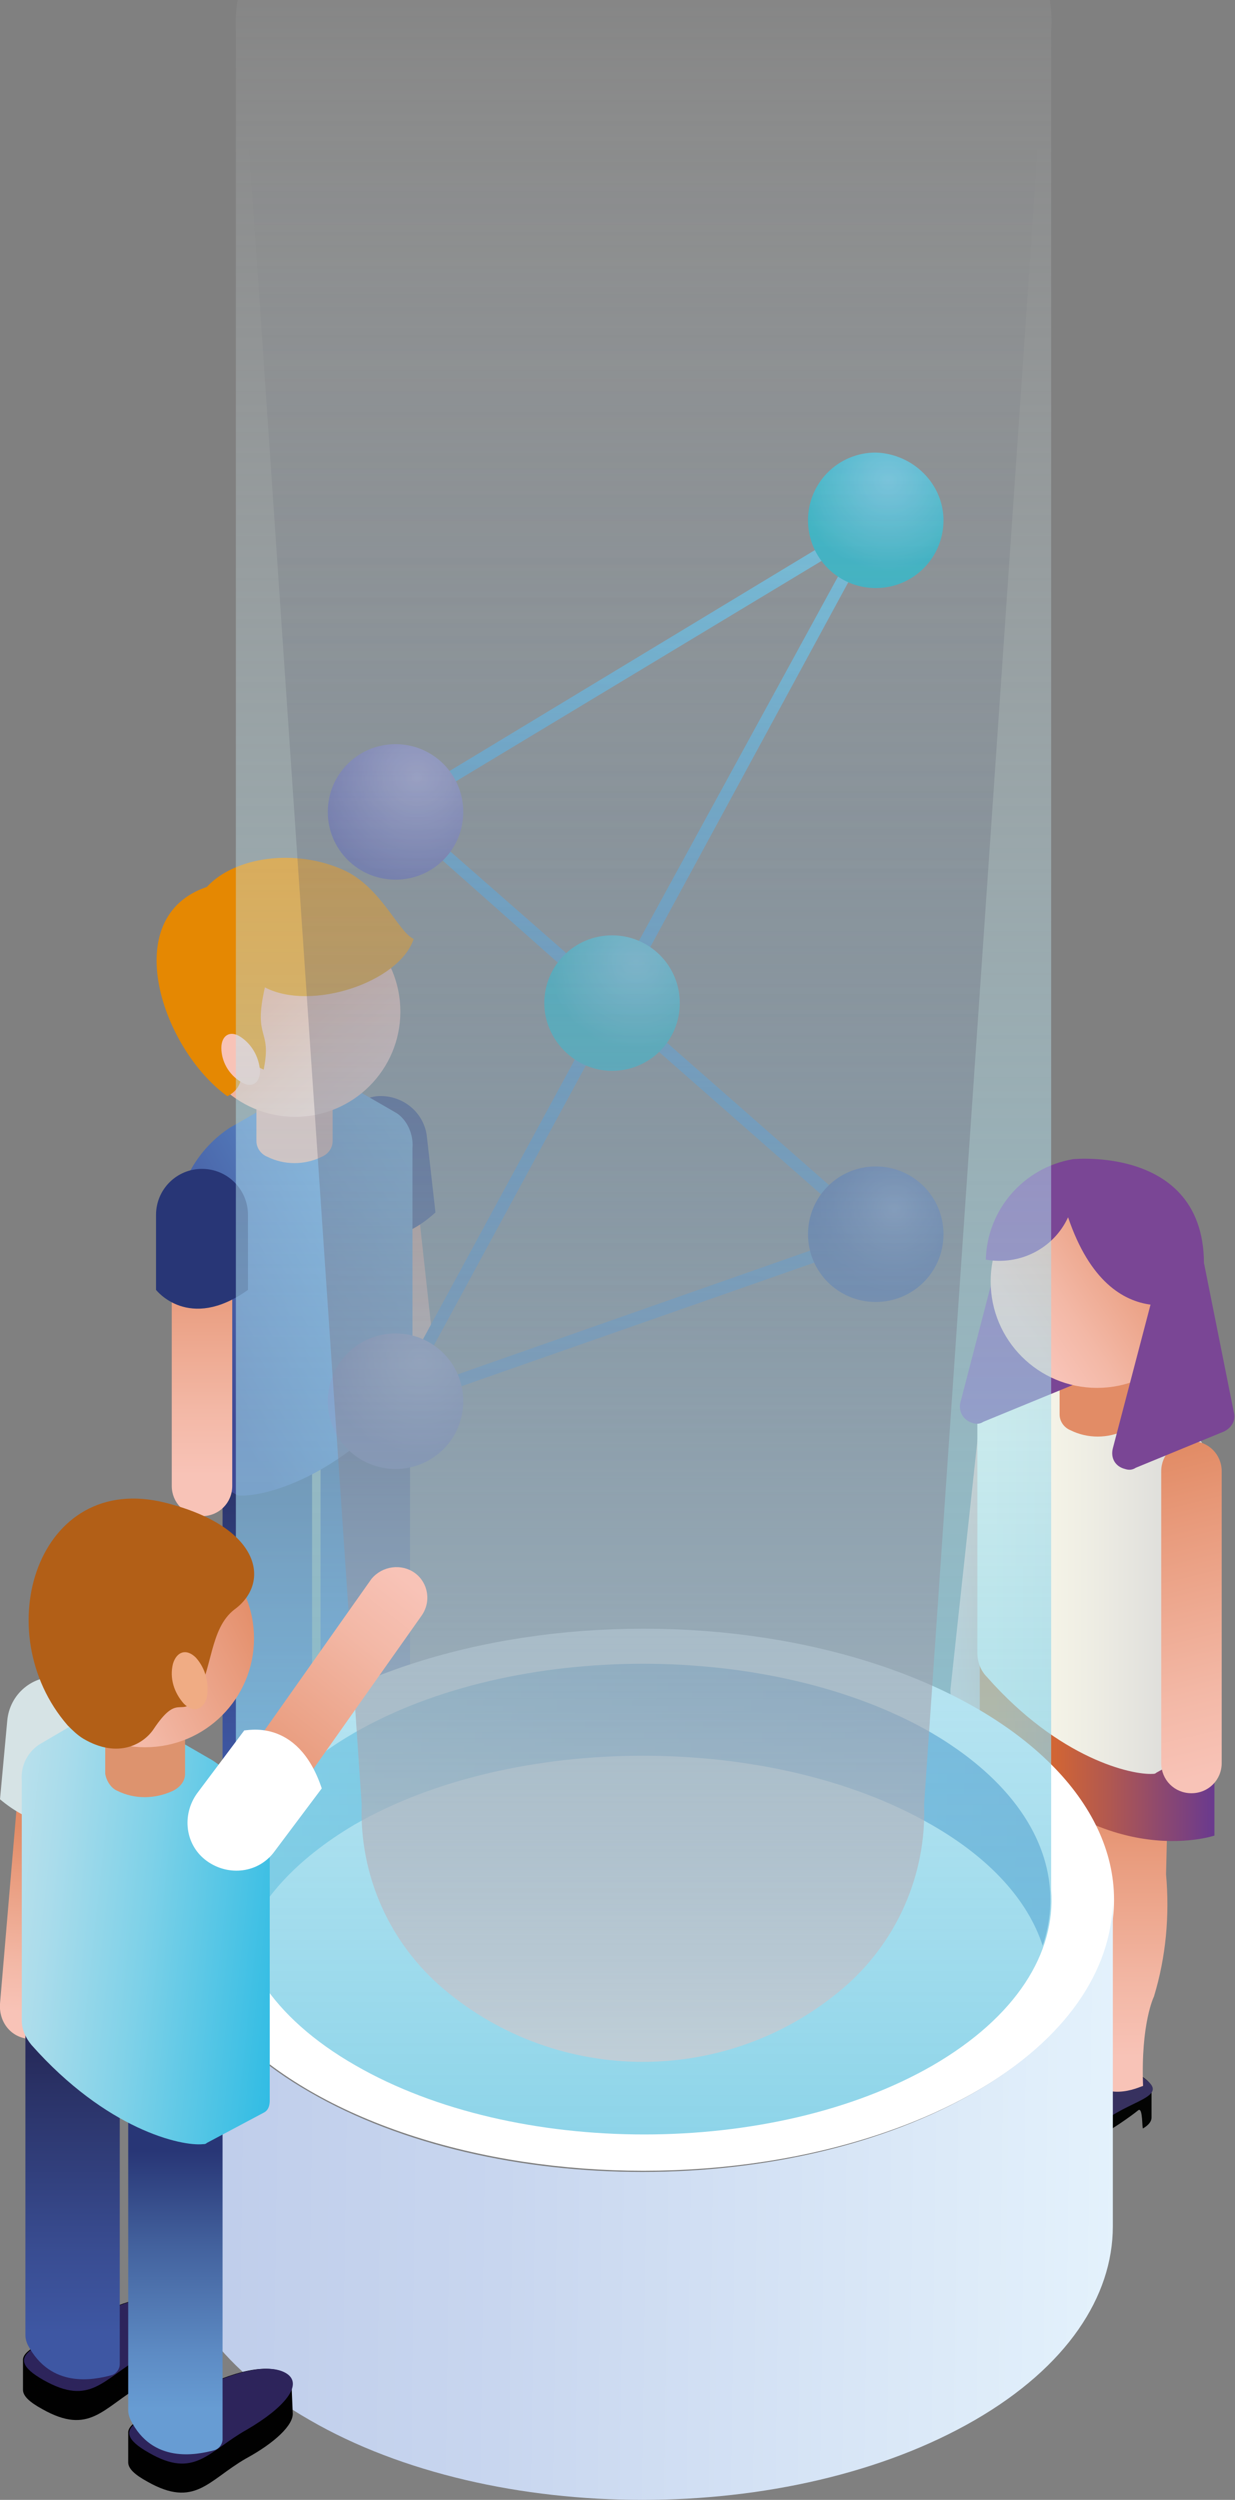 <?xml version="1.0" encoding="utf-8"?>
<!-- Generator: Adobe Illustrator 22.0.0, SVG Export Plug-In . SVG Version: 6.00 Build 0)  -->
<svg version="1.1" id="Capa_1" xmlns="http://www.w3.org/2000/svg" xmlns:xlink="http://www.w3.org/1999/xlink" x="0px" y="0px"
	 viewBox="0 0 102.1 206.6" style="enable-background:new 0 0 102.1 206.6;" xml:space="preserve">
<rect x="0" y="0" width="102.1" height="206.6" fill="#808080" stroke="none"/>
<style type="text/css">
	.st0{fill:url(#SVGID_1_);}
	.st1{fill:#030403;}
	.st2{fill:#37315F;}
	.st3{fill:url(#SVGID_2_);}
	.st4{fill:url(#SVGID_3_);}
	.st5{fill:url(#SVGID_4_);}
	.st6{fill:url(#SVGID_5_);}
	.st7{fill:url(#SVGID_6_);}
	.st8{fill:#E28C66;}
	.st9{fill:#7A4695;}
	.st10{fill:#F6AA83;}
	.st11{fill:url(#SVGID_7_);}
	.st12{fill:url(#SVGID_8_);}
	.st13{fill:#283676;}
	.st14{fill:#1C1C38;}
	.st15{fill:url(#SVGID_9_);}
	.st16{fill:url(#SVGID_10_);}
	.st17{fill:url(#SVGID_11_);}
	.st18{fill:#E5A89C;}
	.st19{fill:url(#SVGID_12_);}
	.st20{fill:url(#SVGID_13_);}
	.st21{fill:#E58802;}
	.st22{fill:#F8C3B7;}
	.st23{fill:#FFFFFF;}
	.st24{fill:url(#SVGID_14_);}
	.st25{fill:url(#SVGID_15_);}
	.st26{fill:url(#SVGID_16_);}
	.st27{fill:url(#SVGID_17_);}
	.st28{fill:url(#SVGID_18_);}
	.st29{fill:url(#SVGID_19_);}
	.st30{fill:url(#SVGID_20_);}
	.st31{fill:url(#SVGID_21_);}
	.st32{fill:url(#SVGID_22_);}
	.st33{fill:url(#SVGID_23_);}
	.st34{fill:#010101;}
	.st35{fill:#2D245B;}
	.st36{fill:url(#SVGID_24_);}
	.st37{fill:#D6E3E5;}
	.st38{fill:url(#SVGID_25_);}
	.st39{fill:url(#SVGID_26_);}
	.st40{fill:url(#SVGID_27_);}
	.st41{fill:#DD936E;}
	.st42{fill:url(#SVGID_28_);}
	.st43{fill:url(#SVGID_29_);}
	.st44{fill:#B25F17;}
	.st45{fill:#F0AC84;}
</style>
<title>11</title>
<g>
	<g id="Capa_1_1_">
		
			<linearGradient id="SVGID_1_" gradientUnits="userSpaceOnUse" x1="78.519" y1="79.394" x2="86.106" y2="79.394" gradientTransform="matrix(1 0 0 -1 0 207)">
			<stop  offset="7.000000e-02" style="stop-color:#F8C3B7"/>
			<stop  offset="0.31" style="stop-color:#F3B8A6"/>
			<stop  offset="0.79" style="stop-color:#E89A7B"/>
			<stop  offset="1" style="stop-color:#E28C66"/>
		</linearGradient>
		<path class="st0" d="M80.7,142.1L80.7,142.1c1.4,0.1,2.6-0.9,2.8-2.2l2.6-24c0.1-1.4-0.9-2.6-2.2-2.7l0,0
			c-1.4-0.1-2.6,0.8-2.7,2.2c0,0,0,0,0,0l-2.6,24C78.4,140.7,79.4,141.9,80.7,142.1z"/>
		<path class="st1" d="M95.2,175c0,0.3-0.2,0.6-0.7,0.9c-0.1,0.1,0-1.8-0.4-1.5c-0.1,0.1-6.1,4.8-9.5,3.9c-0.3-0.1-0.5-0.4-0.5-0.7
			v-0.8c0-0.8,1.2-2.1,3.2-4c2.1-2.1,3.5-3.4,6.6-1.5c0.9,0.5,1.3,0.9,1.3,1.3L95.2,175z"/>
		<path class="st2" d="M87.3,172.9c-2.6,2.5-4,4-2.6,4.7c1.3,0.8,3.9-0.4,6.7-2.4c2.4-1.8,5.8-2,2.6-3.8
			C90.8,169.5,89.4,170.8,87.3,172.9z"/>
		
			<linearGradient id="SVGID_2_" gradientUnits="userSpaceOnUse" x1="93.177" y1="35.291" x2="93.177" y2="59.166" gradientTransform="matrix(1 0 0 -1 0 207)">
			<stop  offset="7.000000e-02" style="stop-color:#F8C3B7"/>
			<stop  offset="0.31" style="stop-color:#F3B8A6"/>
			<stop  offset="0.79" style="stop-color:#E89A7B"/>
			<stop  offset="1" style="stop-color:#E28C66"/>
		</linearGradient>
		<path class="st3" d="M89.9,171.7l0.2-23.1l6.4,2.1l-0.1,4.2c0.3,3.4,0,6.8-1,10.1c0,0-1.1,2.2-0.9,7.4
			C94.5,172.3,91.7,173.9,89.9,171.7z"/>
		<path class="st1" d="M87.9,169c0,0.3-0.2,0.6-0.7,0.9c-0.1,0.1,0-1.8-0.4-1.5c-0.1,0.1-6.1,4.8-9.5,3.9c-0.3-0.1-0.5-0.4-0.5-0.7
			v-0.8c0-0.9,1.2-2.2,3.2-4c2.1-2.1,3.5-3.4,6.7-1.5c0.9,0.5,1.3,0.9,1.3,1.3L87.9,169z"/>
		<path class="st2" d="M79.9,166.8c-2.6,2.5-4,4-2.6,4.7c1.3,0.8,3.9-0.4,6.7-2.4c2.4-1.8,5.8-2,2.6-3.8
			C83.5,163.5,82,164.7,79.9,166.8z"/>
		
			<linearGradient id="SVGID_3_" gradientUnits="userSpaceOnUse" x1="86.413" y1="43.95" x2="86.413" y2="61.501" gradientTransform="matrix(1 0 0 -1 0 207)">
			<stop  offset="7.000000e-02" style="stop-color:#F8C3B7"/>
			<stop  offset="0.31" style="stop-color:#F3B8A6"/>
			<stop  offset="0.79" style="stop-color:#E89A7B"/>
			<stop  offset="1" style="stop-color:#E28C66"/>
		</linearGradient>
		<path class="st4" d="M82.5,165.6l0.2-23.1l7.6,2.5l-1.3,3.8c0.3,3.4,0,6.8-1,10.1c0,0-1.1,2.2-0.9,7.4
			C87.2,166.3,84.4,167.9,82.5,165.6z"/>
		
			<linearGradient id="SVGID_4_" gradientUnits="userSpaceOnUse" x1="81" y1="63.451" x2="100.384" y2="63.451" gradientTransform="matrix(1 0 0 -1 0 207)">
			<stop  offset="7.000000e-02" style="stop-color:#EE711B"/>
			<stop  offset="0.23" style="stop-color:#DD6A2A"/>
			<stop  offset="0.55" style="stop-color:#B15850"/>
			<stop  offset="0.99" style="stop-color:#6B3A8D"/>
			<stop  offset="1" style="stop-color:#6A3A8E"/>
		</linearGradient>
		<path class="st5" d="M100.4,143.2v8.5c0,0-10,3.4-19.4-8.5v-8.3L100.4,143.2z"/>
		
			<linearGradient id="SVGID_5_" gradientUnits="userSpaceOnUse" x1="80.769" y1="77.943" x2="100.569" y2="77.943" gradientTransform="matrix(1 0 0 -1 0 207)">
			<stop  offset="7.000000e-02" style="stop-color:#FEFCEC"/>
			<stop  offset="0.5" style="stop-color:#EDECE3"/>
			<stop  offset="1" style="stop-color:#D4D4D5"/>
		</linearGradient>
		<path class="st6" d="M95.6,146.5c-0.1,0.1-0.2,0.1-0.3,0.1c-1.7,0.1-7.7-1.2-13.7-8c-0.5-0.5-0.8-1.2-0.8-2v-19.2
			c-0.1-1.2,0.4-2.3,1.4-2.9l4.5-2.6c1-0.5,2.3-0.4,3.2,0.3l6.3,3.6c2.6,1.8,4.3,4.7,4.5,7.8v19.4c0,0.4-0.1,0.7-0.4,0.9L95.6,146.5
			z"/>
		
			<linearGradient id="SVGID_6_" gradientUnits="userSpaceOnUse" x1="102.024" y1="58.741" x2="95.231" y2="86.605" gradientTransform="matrix(1 0 0 -1 0 207)">
			<stop  offset="7.000000e-02" style="stop-color:#F8C3B7"/>
			<stop  offset="0.31" style="stop-color:#F3B8A6"/>
			<stop  offset="0.79" style="stop-color:#E89A7B"/>
			<stop  offset="1" style="stop-color:#E28C66"/>
		</linearGradient>
		<path class="st7" d="M98.5,148.2L98.5,148.2c1.4,0,2.5-1.1,2.5-2.5v-24.1c0-1.4-1.1-2.5-2.5-2.5l0,0c-1.4,0-2.5,1.1-2.5,2.5v24.1
			C96,147.1,97.1,148.2,98.5,148.2z"/>
		<path class="st8" d="M93.9,116.9c0,0.6-0.4,1.1-0.9,1.3c-1.4,0.7-3.1,0.7-4.5,0c-0.5-0.2-0.9-0.7-0.9-1.3v-4.2
			c0-0.6,0.4-1.1,0.9-1.3c1.4-0.7,3.1-0.7,4.5,0c0.5,0.2,0.9,0.7,0.9,1.3V116.9z"/>
		<path class="st9" d="M82.6,103.6l-3.2,12.3c-0.2,0.8,0.3,1.5,1,1.7c0.3,0.1,0.6,0.1,0.9-0.1l7.3-3c0.6-0.3,1-0.9,0.8-1.6l-2.4-12
			c-0.2-0.8-0.9-1.3-1.7-1.1c-0.4,0.1-0.7,0.3-0.9,0.6l-1.7,2.8C82.7,103.4,82.6,103.5,82.6,103.6z"/>
		<path class="st10" d="M93.6,111c0,1.1,0.7,1.5,1.7,0.9c1-0.6,1.6-1.7,1.6-2.8c0-1.1-0.7-1.5-1.6-0.9
			C94.3,108.7,93.7,109.8,93.6,111z"/>
		
			<linearGradient id="SVGID_7_" gradientUnits="userSpaceOnUse" x1="83.906" y1="96.424" x2="97.011" y2="105.317" gradientTransform="matrix(1 0 0 -1 0 207)">
			<stop  offset="7.000000e-02" style="stop-color:#F8C3B7"/>
			<stop  offset="0.31" style="stop-color:#F3B8A6"/>
			<stop  offset="0.79" style="stop-color:#E89A7B"/>
			<stop  offset="1" style="stop-color:#E28C66"/>
		</linearGradient>
		<circle class="st11" cx="90.7" cy="105.9" r="8.8"/>
		<path class="st9" d="M99.3,107.1c0,0-7.4,4.1-11-6.5c-1.2,2.6-4,4-6.8,3.5c0.1-4.1,3.1-7.6,7.2-8.3
			C88.7,95.8,101.4,94.5,99.3,107.1z"/>
		<path class="st9" d="M95.2,107.5L92,119.7c-0.2,0.8,0.2,1.5,1,1.7c0.3,0.1,0.6,0.1,0.9-0.1l7.3-3c0.6-0.3,1-0.9,0.8-1.6l-2.4-12
			c-0.1-0.8-0.9-1.3-1.7-1.1c-0.4,0.1-0.8,0.3-1,0.7l-1.7,2.8C95.3,107.2,95.2,107.3,95.2,107.5z"/>
		
			<linearGradient id="SVGID_8_" gradientUnits="userSpaceOnUse" x1="34.355" y1="88.407" x2="31.606" y2="110.428" gradientTransform="matrix(1 0 0 -1 0 207)">
			<stop  offset="7.000000e-02" style="stop-color:#F8C3B7"/>
			<stop  offset="0.31" style="stop-color:#F3B8A6"/>
			<stop  offset="0.79" style="stop-color:#E89A7B"/>
			<stop  offset="1" style="stop-color:#E28C66"/>
		</linearGradient>
		<path class="st12" d="M34.2,119.2L34.2,119.2c-1.4,0.1-2.6-0.8-2.7-2.2c0,0,0,0,0,0l-2.1-19.2c-0.1-1.4,0.8-2.6,2.2-2.7
			c0,0,0,0,0,0l0,0c1.4-0.1,2.6,0.9,2.7,2.2c0,0,0,0,0,0l2.1,19.2C36.6,117.8,35.6,119.1,34.2,119.2
			C34.2,119.2,34.2,119.2,34.2,119.2z"/>
		<path class="st13" d="M36,100.2L35.3,94c-0.2-2.1-2.1-3.6-4.2-3.4l0,0c-2.1,0.3-3.6,2.1-3.4,4.2l0.7,6.2
			C28.4,101,31.5,104.3,36,100.2z"/>
		<path class="st1" d="M18.6,150.1c-0.1,1.1,2.5,1.8,4.6,3c3,1.7,6.2,2.7,7.8,1.8c0.3-0.2,0.6-0.5,0.6-0.8v-1.7
			c0.1-1-1.4-2.5-3.7-4.7c-2.5-2.4-4.1-3.9-7.8-1.8c-1.1,0.6-1.5,1.1-1.5,1.5L18.6,150.1z"/>
		<path class="st14" d="M27.9,147.6c3,2.9,4.6,4.7,3.1,5.6c-1.6,0.9-4.6-0.5-7.8-2.8c-2.8-2.1-6.8-2.3-3.1-4.5
			C23.8,143.7,25.5,145.1,27.9,147.6z"/>
		
			<linearGradient id="SVGID_9_" gradientUnits="userSpaceOnUse" x1="22.004" y1="58.742" x2="22.004" y2="89.6" gradientTransform="matrix(1 0 0 -1 0 207)">
			<stop  offset="7.000000e-02" style="stop-color:#3E57A3"/>
			<stop  offset="0.34" style="stop-color:#394D92"/>
			<stop  offset="0.88" style="stop-color:#2A3267"/>
			<stop  offset="1" style="stop-color:#272B5C"/>
		</linearGradient>
		<path class="st15" d="M25.6,145.4c0.1-0.2,0.2-0.5,0.2-0.7v-25.8c0-1.6-1.7-3-3.7-3l0,0c-2.1,0-3.7,1.3-3.7,3V147
			c0,0.4,0.3,0.8,0.7,0.9C20.4,148.3,23.8,149,25.6,145.4z"/>
		<path class="st1" d="M26.7,144.2c-0.1,1.1,2.5,1.7,4.6,3c3,1.7,6.2,2.7,7.8,1.8c0.3-0.2,0.6-0.5,0.6-0.8v-1.8c0-1-1.4-2.5-3.7-4.7
			c-2.5-2.4-4.1-3.9-7.8-1.8c-1.1,0.6-1.5,1.1-1.5,1.5L26.7,144.2z"/>
		<path class="st14" d="M36.1,141.6c3,2.9,4.6,4.7,3.1,5.6c-1.5,0.9-4.6-0.4-7.8-2.8c-2.8-2.1-6.8-2.4-3.1-4.5
			S33.5,139.2,36.1,141.6z"/>
		
			<linearGradient id="SVGID_10_" gradientUnits="userSpaceOnUse" x1="30.093" y1="63.021" x2="30.093" y2="94.27" gradientTransform="matrix(1 0 0 -1 0 207)">
			<stop  offset="7.000000e-02" style="stop-color:#3E57A3"/>
			<stop  offset="0.34" style="stop-color:#394D92"/>
			<stop  offset="0.88" style="stop-color:#2A3267"/>
			<stop  offset="1" style="stop-color:#272B5C"/>
		</linearGradient>
		<path class="st16" d="M33.7,139.5c0.1-0.2,0.2-0.5,0.2-0.7v-25.8c0-1.6-1.7-3-3.7-3l0,0c-2.1,0-3.7,1.3-3.7,3V141
			c0,0.4,0.3,0.8,0.7,0.9C28.5,142.3,31.9,142.9,33.7,139.5z"/>
		
			<linearGradient id="SVGID_11_" gradientUnits="userSpaceOnUse" x1="40.129" y1="109.99" x2="15.728" y2="95.433" gradientTransform="matrix(1 0 0 -1 0 207)">
			<stop  offset="7.000000e-02" style="stop-color:#629FD6"/>
			<stop  offset="0.3" style="stop-color:#5B8EC9"/>
			<stop  offset="0.76" style="stop-color:#4963A8"/>
			<stop  offset="1" style="stop-color:#3F4994"/>
		</linearGradient>
		<path class="st17" d="M19.5,123.5c0.1,0.1,0.2,0.1,0.3,0.1c1.7,0.1,7.6-1.1,13.5-7.8c0.5-0.5,0.8-1.2,0.8-1.9v-19
			c0.1-1.1-0.4-2.3-1.3-2.9l-4.5-2.6c-1-0.5-2.3-0.4-3.2,0.3l-6.1,3.5c-2.6,1.7-4.3,4.6-4.5,7.8V120c0,0.4,0.1,0.7,0.4,0.9
			L19.5,123.5z"/>
		<path class="st18" d="M21.2,94.3c0,0.6,0.4,1.1,0.9,1.3c1.4,0.7,3.1,0.7,4.5,0c0.5-0.2,0.9-0.7,0.9-1.3v-4.1
			c0-0.6-0.4-1.1-0.9-1.3c-1.4-0.7-3.1-0.7-4.5,0c-0.5,0.2-0.9,0.7-0.9,1.3V94.3z"/>
		
			<linearGradient id="SVGID_12_" gradientUnits="userSpaceOnUse" x1="30.274" y1="116.042" x2="19.023" y2="130.119" gradientTransform="matrix(1 0 0 -1 0 207)">
			<stop  offset="7.000000e-02" style="stop-color:#F8C3B7"/>
			<stop  offset="0.31" style="stop-color:#F3B8A6"/>
			<stop  offset="0.79" style="stop-color:#E89A7B"/>
			<stop  offset="1" style="stop-color:#E28C66"/>
		</linearGradient>
		<circle class="st19" cx="24.4" cy="83.6" r="8.7"/>
		
			<linearGradient id="SVGID_13_" gradientUnits="userSpaceOnUse" x1="16.703" y1="83.567" x2="16.703" y2="105.587" gradientTransform="matrix(1 0 0 -1 0 207)">
			<stop  offset="7.000000e-02" style="stop-color:#F8C3B7"/>
			<stop  offset="0.31" style="stop-color:#F3B8A6"/>
			<stop  offset="0.79" style="stop-color:#E89A7B"/>
			<stop  offset="1" style="stop-color:#E28C66"/>
		</linearGradient>
		<path class="st20" d="M16.7,125.3L16.7,125.3c-1.4,0-2.5-1.1-2.5-2.5l0,0v-19.3c0-1.4,1.1-2.5,2.5-2.5l0,0c1.4,0,2.5,1.1,2.5,2.5
			v19.3C19.2,124.2,18.1,125.3,16.7,125.3z"/>
		<path class="st13" d="M20.5,106.6v-6.2c0-2.1-1.7-3.8-3.8-3.8l0,0c-2.1,0-3.8,1.7-3.8,3.8v6.2C12.9,106.6,15.6,110.1,20.5,106.6z"
			/>
		<path class="st21" d="M17.1,73.3c-7.4,2.5-3.7,13.4,1.7,17.3c2.6-1.4-0.6-4,3-2.2c0.7-3.5-0.9-2.4,0.1-6.8c3.8,2,11.1-0.4,12.3-4
			c-1.3-0.6-2.7-4.3-5.8-5.7C24.4,70.1,19.4,70.8,17.1,73.3z"/>
		<path class="st22" d="M21.5,88.5c0,1-0.7,1.5-1.6,0.9c-1-0.6-1.6-1.7-1.6-2.8c0-1,0.7-1.5,1.6-0.9C20.8,86.3,21.4,87.3,21.5,88.5z
			"/>
		<ellipse class="st23" cx="53.2" cy="157" rx="38.9" ry="22.4"/>
		
			<linearGradient id="SVGID_14_" gradientUnits="userSpaceOnUse" x1="92.396" y1="24.851" x2="12.838" y2="25.957" gradientTransform="matrix(1 0 0 -1 0 207)">
			<stop  offset="0" style="stop-color:#E4F2FC"/>
			<stop  offset="4.000000e-02" style="stop-color:#E2F0FB"/>
			<stop  offset="0.64" style="stop-color:#C8D6EF"/>
			<stop  offset="1" style="stop-color:#BECCEA"/>
		</linearGradient>
		<path class="st24" d="M80.6,172.9c-15.2,8.8-39.8,8.8-55,0c-7.5-4.3-11.3-10.1-11.4-15.7V184c-0.1,5.8,3.7,11.6,11.4,16
			c15.2,8.8,39.8,8.8,55,0c7.6-4.4,11.4-10.2,11.4-16v-26.9C91.9,162.8,88.2,168.5,80.6,172.9z"/>
		
			<linearGradient id="SVGID_15_" gradientUnits="userSpaceOnUse" x1="15.027" y1="58.3" x2="87.647" y2="56.759" gradientTransform="matrix(1 0 0 -1 0 207)">
			<stop  offset="0" style="stop-color:#64C5E1"/>
			<stop  offset="1.000000e-02" style="stop-color:#64C4E1"/>
			<stop  offset="0.45" style="stop-color:#4E99CC"/>
			<stop  offset="0.8" style="stop-color:#407FBF"/>
			<stop  offset="1" style="stop-color:#3B75BA"/>
		</linearGradient>
		<path class="st25" d="M29.3,150.8c13.2-7.6,34.5-7.6,47.7,0c4.9,2.8,8,6.3,9.2,10c2.1-6.2-1-12.8-9.2-17.6
			c-13.2-7.6-34.5-7.6-47.7,0C21,148,18,154.6,20.1,160.8C21.3,157.2,24.4,153.7,29.3,150.8z"/>
		
			<linearGradient id="SVGID_16_" gradientUnits="userSpaceOnUse" x1="69.394" y1="170.892" x2="38.201" y2="81.134" gradientTransform="matrix(1 0 0 -1 0 207)">
			<stop  offset="0" style="stop-color:#64C5E1"/>
			<stop  offset="1.000000e-02" style="stop-color:#64C4E1"/>
			<stop  offset="0.45" style="stop-color:#4E99CC"/>
			<stop  offset="0.8" style="stop-color:#407FBF"/>
			<stop  offset="1" style="stop-color:#3B75BA"/>
		</linearGradient>
		<path class="st26" d="M32.7,116.3c-0.3,0-0.5-0.2-0.5-0.5c0-0.1,0-0.2,0.1-0.2L50,83L32.4,67.4c-0.1-0.1-0.2-0.3-0.2-0.4
			c0-0.2,0.1-0.3,0.2-0.4l39.7-24c0.2-0.2,0.5-0.1,0.7,0.1c0.1,0.2,0.1,0.4,0,0.5L51.3,82.8l21.4,18.8c0.1,0.1,0.2,0.3,0.2,0.5
			c0,0.2-0.2,0.3-0.3,0.4l-39.7,13.9C32.8,116.3,32.7,116.3,32.7,116.3z M50.8,83.7l-17,31.3l37.6-13.2L50.8,83.7z M33.5,67.1
			l17,14.9L71,44.5L33.5,67.1z"/>
		
			<radialGradient id="SVGID_17_" cx="73.425" cy="167.27" r="7.474" gradientTransform="matrix(1 0 0 -1 0 207)" gradientUnits="userSpaceOnUse">
			<stop  offset="0" style="stop-color:#64C5E1"/>
			<stop  offset="0.26" style="stop-color:#53C1DB"/>
			<stop  offset="0.78" style="stop-color:#28B6CA"/>
			<stop  offset="1" style="stop-color:#13B1C2"/>
		</radialGradient>
		<path class="st27" d="M78,43c0,3.1-2.5,5.6-5.6,5.6c-3.1,0-5.6-2.5-5.6-5.6c0-3.1,2.5-5.6,5.6-5.6C75.5,37.5,78,40,78,43z"/>
		
			<radialGradient id="SVGID_18_" cx="34.478" cy="142.746" r="8.569" gradientTransform="matrix(1 0 0 -1 0 207)" gradientUnits="userSpaceOnUse">
			<stop  offset="0" style="stop-color:#9A96C9"/>
			<stop  offset="0.32" style="stop-color:#8986BF"/>
			<stop  offset="0.94" style="stop-color:#5E5CA6"/>
			<stop  offset="1" style="stop-color:#5958A3"/>
		</radialGradient>
		<path class="st28" d="M38.3,67.1c0,3.1-2.5,5.6-5.6,5.6c-3.1,0-5.6-2.5-5.6-5.6c0-3.1,2.5-5.6,5.6-5.6
			C35.8,61.5,38.3,64,38.3,67.1z"/>
		
			<radialGradient id="SVGID_19_" cx="52.6" cy="127.463" r="7.229" gradientTransform="matrix(1 0 0 -1 0 207)" gradientUnits="userSpaceOnUse">
			<stop  offset="0" style="stop-color:#64C5E1"/>
			<stop  offset="0.26" style="stop-color:#53C1DB"/>
			<stop  offset="0.78" style="stop-color:#28B6CA"/>
			<stop  offset="1" style="stop-color:#13B1C2"/>
		</radialGradient>
		<path class="st29" d="M56.2,82.9c0,3.1-2.5,5.6-5.6,5.6S45,85.9,45,82.9c0-3.1,2.5-5.6,5.6-5.6S56.2,79.8,56.2,82.9z"/>
		
			<radialGradient id="SVGID_20_" cx="73.928" cy="107.084" r="6.815" gradientTransform="matrix(1 0 0 -1 0 207)" gradientUnits="userSpaceOnUse">
			<stop  offset="0" style="stop-color:#6F8BC7"/>
			<stop  offset="0.34" style="stop-color:#5474B7"/>
			<stop  offset="0.75" style="stop-color:#3A5DA8"/>
			<stop  offset="1" style="stop-color:#3055A2"/>
		</radialGradient>
		<path class="st30" d="M78,102c0,3.1-2.5,5.6-5.6,5.6c-3.1,0-5.6-2.5-5.6-5.6c0-3.1,2.5-5.6,5.6-5.6C75.5,96.4,78,98.9,78,102z"/>
		
			<radialGradient id="SVGID_21_" cx="34.724" cy="94.493" r="7.754" gradientTransform="matrix(1 0 0 -1 0 207)" gradientUnits="userSpaceOnUse">
			<stop  offset="0" style="stop-color:#9A96C9"/>
			<stop  offset="0.32" style="stop-color:#8986BF"/>
			<stop  offset="0.94" style="stop-color:#5E5CA6"/>
			<stop  offset="1" style="stop-color:#5958A3"/>
		</radialGradient>
		<path class="st31" d="M38.3,115.8c0,3.1-2.5,5.6-5.6,5.6c-3.1,0-5.6-2.5-5.6-5.6c0-3.1,2.5-5.6,5.6-5.6
			C35.8,110.2,38.3,112.7,38.3,115.8z"/>
		
			<linearGradient id="SVGID_22_" gradientUnits="userSpaceOnUse" x1="53.159" y1="218.081" x2="53.159" y2="-0.952" gradientTransform="matrix(1 0 0 -1 0 207)">
			<stop  offset="0" style="stop-color:#FFFFFF;stop-opacity:0"/>
			<stop  offset="1" style="stop-color:#64C5E1"/>
		</linearGradient>
		<path class="st32" d="M19.5,156.2c-0.3,5.2,2.9,10.5,9.9,14.5c13.2,7.6,34.5,7.6,47.7,0c6.9-4,10.2-9.3,9.8-14.5V2.6
			c0.4-5.2-2.9-10.5-9.8-14.5c-13.2-7.6-34.6-7.6-47.7,0c-6.9,4-10.2,9.3-9.9,14.5V156.2z"/>
		
			<linearGradient id="SVGID_23_" gradientUnits="userSpaceOnUse" x1="53.159" y1="2.601" x2="53.159" y2="195.458" gradientTransform="matrix(1 0 0 -1 0 207)">
			<stop  offset="0" style="stop-color:#FFFFFF"/>
			<stop  offset="0.12" style="stop-color:#DBDBE0;stop-opacity:0.84"/>
			<stop  offset="0.37" style="stop-color:#9898A5;stop-opacity:0.55"/>
			<stop  offset="0.59" style="stop-color:#636276;stop-opacity:0.31"/>
			<stop  offset="0.77" style="stop-color:#3C3C54;stop-opacity:0.14"/>
			<stop  offset="0.91" style="stop-color:#252440;stop-opacity:4.000000e-02"/>
			<stop  offset="1" style="stop-color:#1C1B38;stop-opacity:0"/>
		</linearGradient>
		<path class="st33" d="M29.9,149.1c-0.2,5.9,2.3,11.5,6.8,15.3c9.5,8,23.4,8,32.9,0c4.5-3.8,7-9.4,6.8-15.3L86.9-4
			c0.4-5.2-2.9-10.5-9.8-14.5c-13.2-7.6-34.6-7.6-47.7,0c-6.9,4-10.2,9.3-9.9,14.5L29.9,149.1z"/>
		<path class="st34" d="M24.2,199.4c0.1,1-1.5,2.5-3.9,3.8c-3.1,1.8-4.2,4.1-8.1,1.9c-1.1-0.6-1.6-1.1-1.6-1.6v-2.4
			c-0.1-1.1,2.6-1.8,4.8-3.1c3.1-1.8,6.5-2.8,8.1-1.9c0.3,0.2,0.6,0.5,0.6,0.9L24.2,199.4z"/>
		<path class="st35" d="M20.4,200.8c3.1-1.8,4.8-3.8,3.2-4.7s-5,0.1-8.1,1.9c-3.1,1.8-7.1,2.5-3.2,4.7
			C16.1,204.9,17.2,202.6,20.4,200.8z"/>
		<path class="st34" d="M15.5,193.4c0.1,1-1.5,2.5-3.9,3.8c-3.1,1.8-4.2,4.1-8.1,1.9c-1.1-0.6-1.6-1.1-1.6-1.6v-2.4
			c-0.1-1.1,2.6-1.8,4.8-3.1c3.1-1.8,6.5-2.8,8.1-1.9c0.3,0.2,0.6,0.5,0.6,0.9V193.4z"/>
		<path class="st35" d="M11.7,194.8c3.1-1.8,4.8-3.8,3.2-4.7s-5,0.1-8.1,1.9c-3.1,1.8-7.1,2.5-3.2,4.7S8.5,196.6,11.7,194.8z"/>
		
			<linearGradient id="SVGID_24_" gradientUnits="userSpaceOnUse" x1="57.93" y1="-37.515" x2="66.376" y2="-51.648" gradientTransform="matrix(0.89 -0.46 0.46 0.89 -31.58 227.543)">
			<stop  offset="7.000000e-02" style="stop-color:#F8C3B7"/>
			<stop  offset="0.31" style="stop-color:#F3B8A6"/>
			<stop  offset="0.79" style="stop-color:#E89A7B"/>
			<stop  offset="1" style="stop-color:#E28C66"/>
		</linearGradient>
		<path class="st36" d="M2.4,168.5L2.4,168.5c1.4,0.1,2.7-0.9,2.8-2.3l1.7-20.1c0.1-1.4-1-2.7-2.4-2.8l0,0c-1.4-0.1-2.7,0.9-2.8,2.3
			l-1.7,20C-0.1,167.1,0.9,168.4,2.4,168.5C2.3,168.5,2.4,168.5,2.4,168.5z"/>
		<path class="st37" d="M0,148.7l0.6-6.5c0.2-2.2,2.1-3.8,4.3-3.6l0,0c2.2,0.2,3.8,2.1,3.6,4.3L8,149.4C8,149.4,4.9,152.8,0,148.7z"
			/>
		
			<linearGradient id="SVGID_25_" gradientUnits="userSpaceOnUse" x1="491.46" y1="6.321" x2="491.46" y2="29.236" gradientTransform="matrix(-1 0 0 -1 505.94 207)">
			<stop  offset="7.000000e-02" style="stop-color:#679CD3"/>
			<stop  offset="0.27" style="stop-color:#5D8BC4"/>
			<stop  offset="0.67" style="stop-color:#42609C"/>
			<stop  offset="1" style="stop-color:#283676"/>
		</linearGradient>
		<path class="st38" d="M10.8,200c-0.1-0.2-0.2-0.5-0.2-0.8v-26.9c0-1.7,1.8-3.1,3.9-3.1l0,0c2.1,0,3.9,1.4,3.9,3.1v29.3
			c0,0.4-0.3,0.8-0.7,0.9C16.2,202.9,12.6,203.6,10.8,200z"/>
		
			<linearGradient id="SVGID_26_" gradientUnits="userSpaceOnUse" x1="499.906" y1="12.444" x2="499.906" y2="37.123" gradientTransform="matrix(-1 0 0 -1 505.94 207)">
			<stop  offset="7.000000e-02" style="stop-color:#3E57A3"/>
			<stop  offset="0.34" style="stop-color:#394D92"/>
			<stop  offset="0.88" style="stop-color:#2A3267"/>
			<stop  offset="1" style="stop-color:#272B5C"/>
		</linearGradient>
		<path class="st39" d="M2.3,193.8c-0.1-0.2-0.2-0.5-0.2-0.8v-26.9c0-1.7,1.8-3.1,3.9-3.1l0,0c2.1,0,3.9,1.4,3.9,3.1v29.3
			c0,0.4-0.3,0.8-0.7,0.9C7.7,196.7,4.2,197.4,2.3,193.8z"/>
		
			<linearGradient id="SVGID_27_" gradientUnits="userSpaceOnUse" x1="-195.32" y1="49.445" x2="-220.882" y2="46.652" gradientTransform="matrix(-1 0 0 -1 -197.24 207)">
			<stop  offset="7.000000e-02" style="stop-color:#BBE1EC"/>
			<stop  offset="0.23" style="stop-color:#AADCEB"/>
			<stop  offset="0.54" style="stop-color:#7ED1E8"/>
			<stop  offset="0.96" style="stop-color:#38BEE4"/>
			<stop  offset="1" style="stop-color:#32BCE4"/>
		</linearGradient>
		<path class="st40" d="M17.1,177.1c-0.1,0.1-0.2,0.1-0.3,0.1C15,177.4,8.8,176,2.6,169c-0.5-0.6-0.8-1.3-0.8-2v-19.8
			c-0.1-1.2,0.4-2.3,1.4-3l4.6-2.7c1.1-0.5,2.4-0.4,3.4,0.3l6.4,3.7c2.7,1.8,4.5,4.8,4.7,8.1v20c0,0.4-0.1,0.8-0.5,1L17.1,177.1z"/>
		<path class="st41" d="M15.3,146.6c0,0.6-0.4,1.1-1,1.4c-1.5,0.7-3.2,0.7-4.6,0c-0.5-0.2-0.9-0.8-1-1.4v-4.3c0-0.6,0.4-1.1,1-1.4
			c1.5-0.7,3.2-0.7,4.6,0c0.5,0.2,0.9,0.8,1,1.4V146.6z"/>
		
			<linearGradient id="SVGID_28_" gradientUnits="userSpaceOnUse" x1="499.238" y1="67.882" x2="482.189" y2="76.597" gradientTransform="matrix(-1.004 0 0 -1.004 504.93 207.854)">
			<stop  offset="7.000000e-02" style="stop-color:#F8C3B7"/>
			<stop  offset="0.31" style="stop-color:#F3B8A6"/>
			<stop  offset="0.79" style="stop-color:#E89A7B"/>
			<stop  offset="1" style="stop-color:#E28C66"/>
		</linearGradient>
		<circle class="st42" cx="12" cy="135.4" r="9"/>
		
			<linearGradient id="SVGID_29_" gradientUnits="userSpaceOnUse" x1="-6.273" y1="568.696" x2="-6.273" y2="594.157" gradientTransform="matrix(0.78 0.62 -0.62 0.78 392.81 -309.969)">
			<stop  offset="7.000000e-02" style="stop-color:#F8C3B7"/>
			<stop  offset="0.31" style="stop-color:#F3B8A6"/>
			<stop  offset="0.79" style="stop-color:#E89A7B"/>
			<stop  offset="1" style="stop-color:#E28C66"/>
		</linearGradient>
		<path class="st43" d="M34.3,130L34.3,130c-1.1-0.8-2.7-0.6-3.6,0.5c0,0,0,0,0,0l-11.3,16c-0.9,1.1-0.6,2.8,0.5,3.6l0,0
			c1.1,0.8,2.7,0.6,3.6-0.5l11.3-16C35.7,132.4,35.4,130.8,34.3,130z"/>
		<path class="st23" d="M26.6,147.8l-3.9,5.2c-1.3,1.8-3.8,2.1-5.6,0.8c0,0,0,0,0,0l0,0c-1.8-1.3-2.1-3.8-0.8-5.6l3.9-5.2
			C20.2,143.1,24.6,141.8,26.6,147.8z"/>
		<path class="st44" d="M6.9,143.7c2.9,1.7,5,0.4,5.8-0.8c2-3,2.2-1,3.4-2.4c1.5-2.5,1.2-5.9,3.3-7.5c3-2.2,2.2-6.8-5.7-8.8
			c-10.6-2.7-14.8,10.7-8.1,18.4C6,143,6.4,143.4,6.9,143.7z"/>
		<path class="st45" d="M15.2,140.8c0.8,0.8,1.6,0.5,1.9-0.5c0.2-1.2-0.1-2.4-0.9-3.3c-0.8-0.8-1.6-0.5-1.9,0.5
			C14,138.7,14.4,139.9,15.2,140.8z"/>
	</g>
</g>
</svg>
